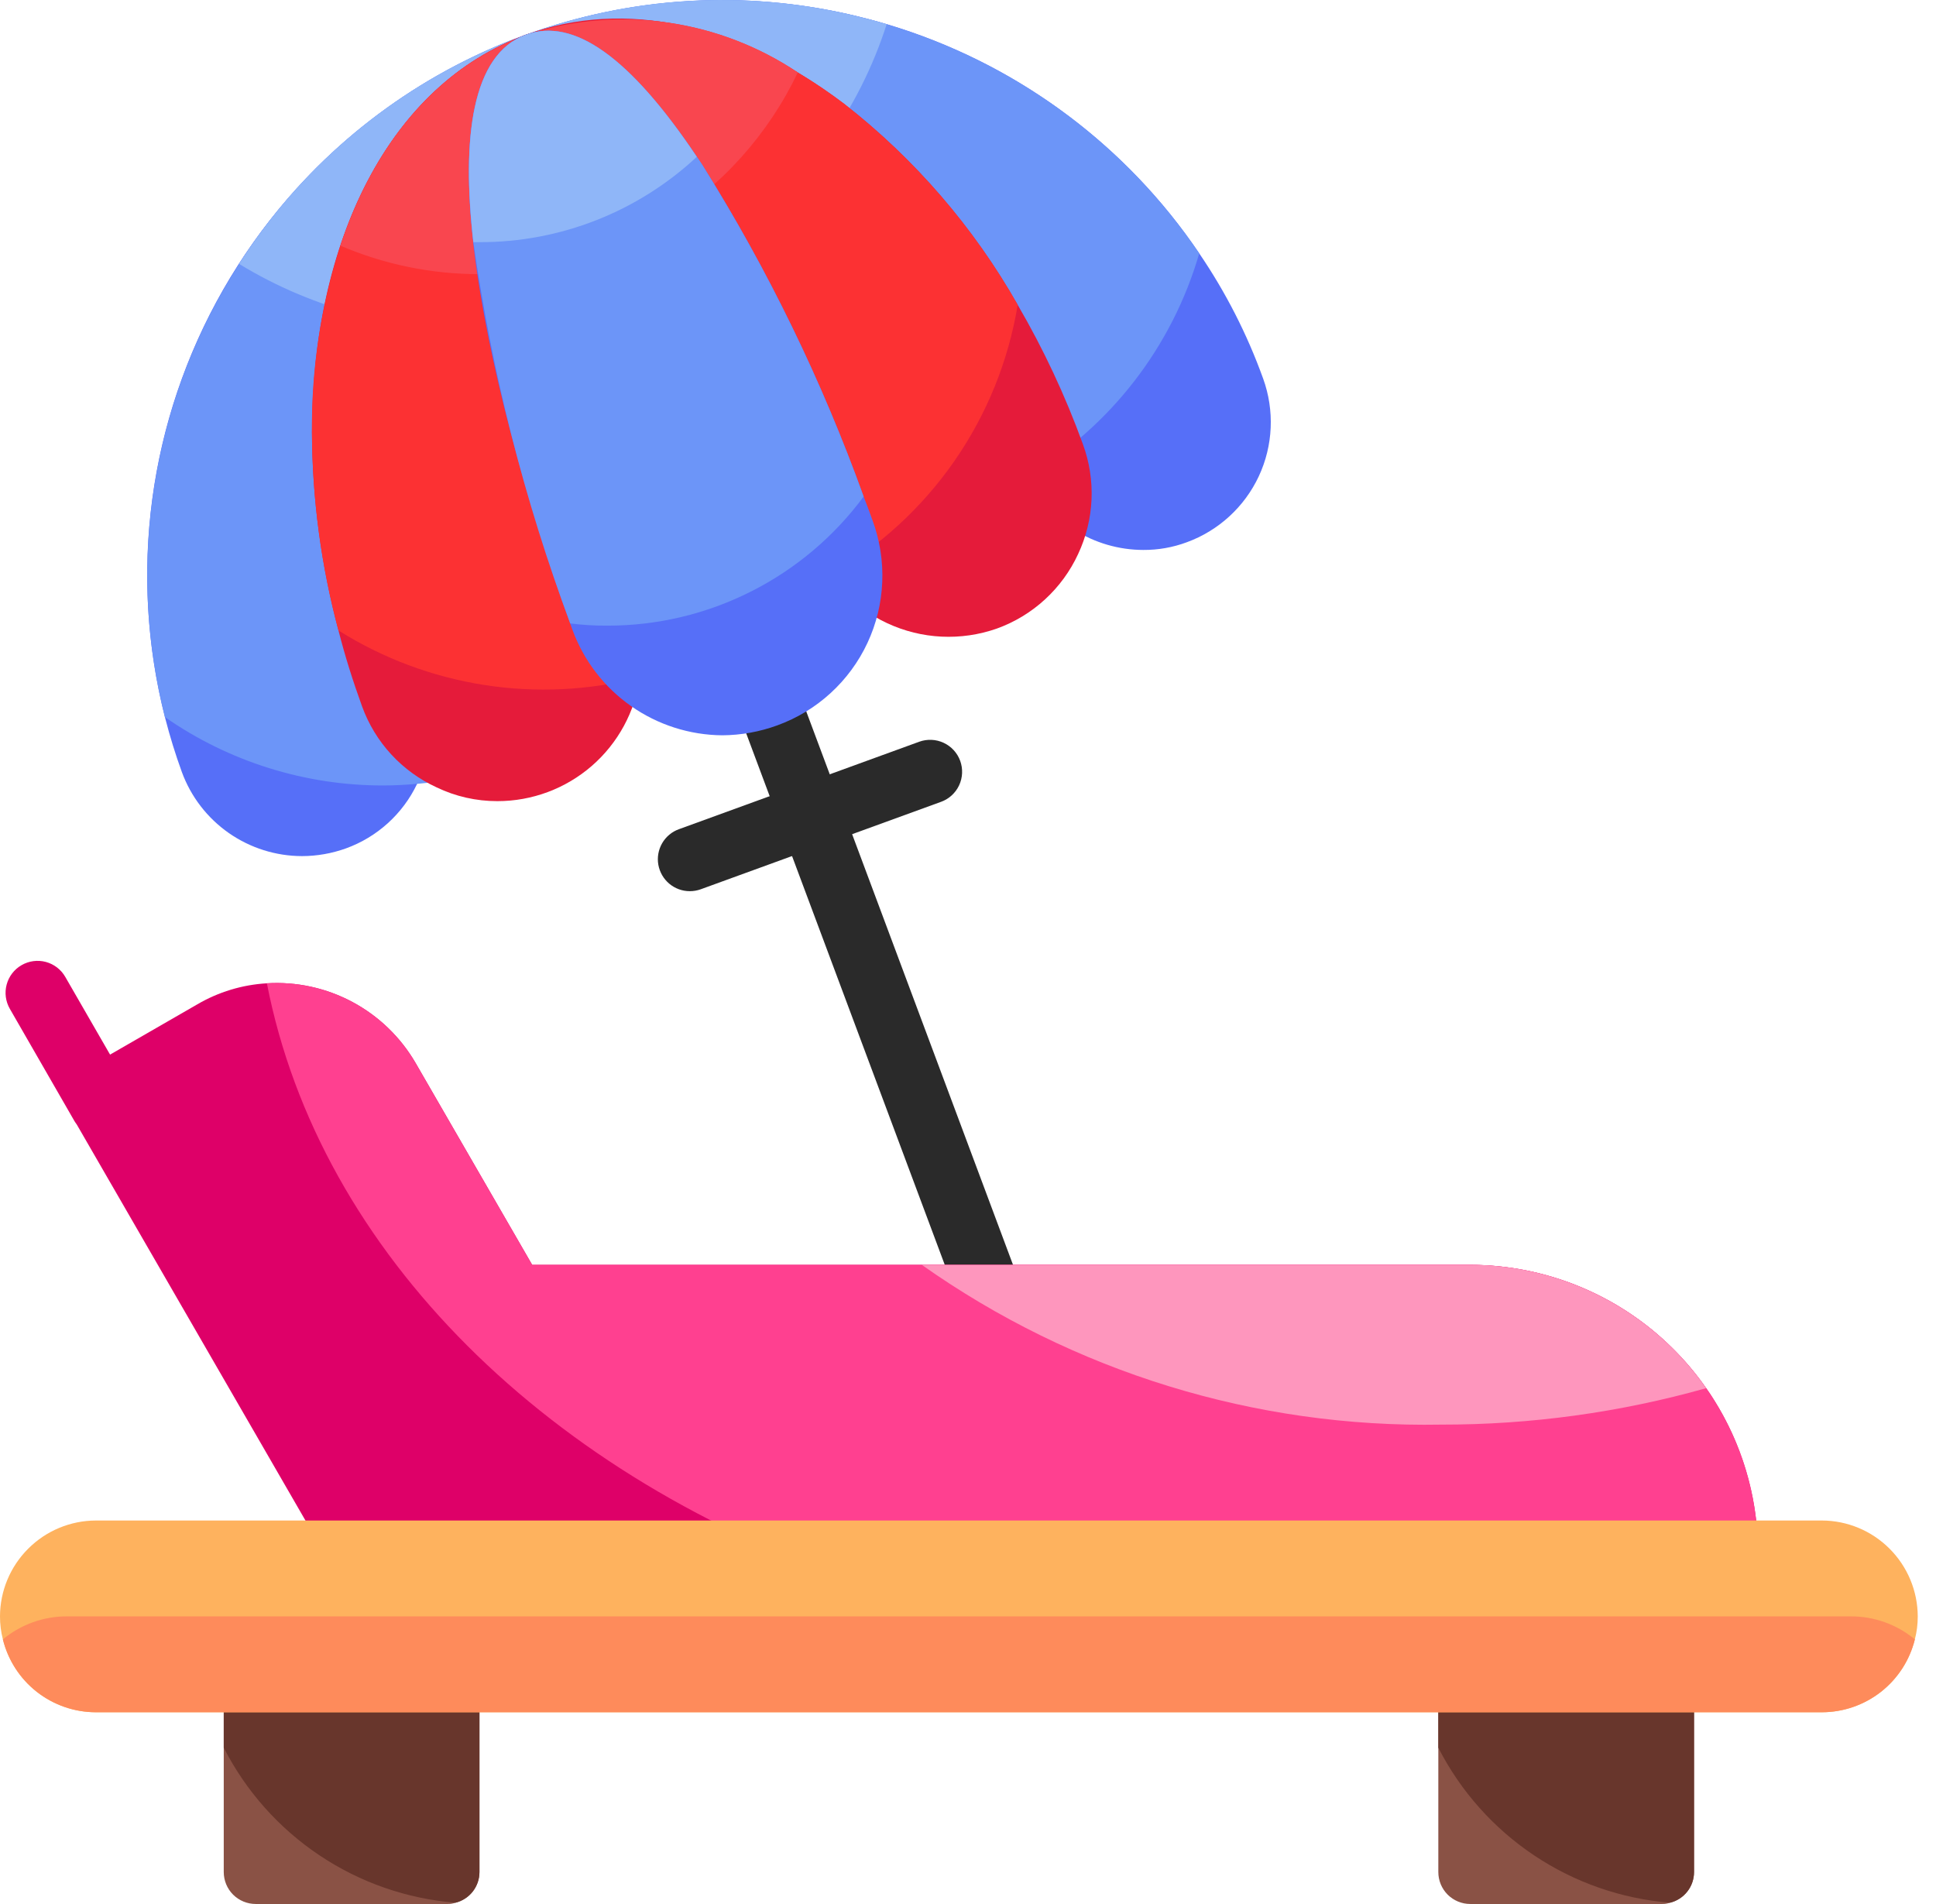 <svg width="61" height="60" viewBox="0 0 61 60" fill="none" xmlns="http://www.w3.org/2000/svg">
<path d="M31.219 41.873C31.014 41.873 30.814 41.81 30.645 41.693C30.477 41.576 30.348 41.41 30.276 41.218L23.196 22.265C23.15 22.141 23.128 22.009 23.133 21.877C23.138 21.744 23.168 21.614 23.223 21.494C23.278 21.374 23.356 21.265 23.453 21.175C23.55 21.085 23.663 21.015 23.787 20.968C23.911 20.922 24.043 20.901 24.175 20.905C24.307 20.91 24.437 20.941 24.558 20.996C24.678 21.05 24.786 21.129 24.877 21.225C24.967 21.322 25.037 21.436 25.083 21.56L32.163 40.513C32.22 40.665 32.239 40.829 32.219 40.99C32.199 41.152 32.14 41.306 32.047 41.44C31.954 41.573 31.831 41.682 31.686 41.758C31.542 41.833 31.382 41.873 31.219 41.873Z" fill="#2A2A2A"/>
<path d="M21.736 28.083C21.499 28.084 21.27 28 21.088 27.848C20.907 27.696 20.785 27.484 20.743 27.251C20.702 27.018 20.745 26.777 20.863 26.572C20.982 26.367 21.169 26.21 21.392 26.13L28.963 23.374C29.214 23.283 29.491 23.295 29.733 23.408C29.975 23.521 30.163 23.725 30.254 23.976C30.345 24.227 30.333 24.505 30.22 24.747C30.107 24.989 29.903 25.176 29.652 25.267L22.08 28.023C21.97 28.063 21.853 28.083 21.736 28.083Z" fill="#2A2A2A"/>
<path d="M17.916 2.073C17.908 2.274 17.841 2.469 17.723 2.632C17.604 2.795 17.44 2.919 17.251 2.989C12.035 4.882 10.262 13.221 13.303 21.57C13.669 22.574 13.622 23.682 13.173 24.651C13.162 24.672 13.152 24.682 13.142 24.702C12.691 25.649 11.884 26.38 10.897 26.736C10.454 26.895 9.987 26.977 9.517 26.978C8.691 26.977 7.884 26.722 7.207 26.249C6.53 25.775 6.014 25.105 5.73 24.329C4.116 19.891 4.296 14.998 6.234 10.692C8.171 6.385 11.712 3.004 16.103 1.267C16.254 1.207 16.405 1.156 16.556 1.096H16.566C16.816 1.005 17.092 1.016 17.333 1.127C17.575 1.238 17.763 1.441 17.855 1.69C17.904 1.811 17.925 1.942 17.916 2.073Z" fill="#566FF8"/>
<path d="M24.17 12.667C24.172 15.689 23.04 18.602 20.998 20.83C18.956 23.058 16.153 24.44 13.142 24.701C12.79 24.732 12.437 24.752 12.085 24.752C9.622 24.757 7.217 24.005 5.196 22.597C4.584 20.183 4.476 17.67 4.878 15.213C5.28 12.756 6.184 10.409 7.533 8.316C7.724 8.014 7.926 7.722 8.137 7.43C10.151 4.658 12.915 2.52 16.103 1.267C16.143 1.277 16.18 1.294 16.214 1.317C16.801 1.521 17.37 1.774 17.916 2.072C18.227 2.241 18.53 2.426 18.822 2.626C20.457 3.727 21.798 5.21 22.73 6.947C22.84 7.158 22.951 7.38 23.052 7.601C23.789 9.188 24.17 10.917 24.17 12.667Z" fill="#6C95F8"/>
<path d="M37.393 17.088C36.955 17.251 36.491 17.333 36.023 17.33C35.255 17.329 34.502 17.11 33.853 16.699C33.204 16.287 32.685 15.699 32.358 15.003C32.307 14.893 32.267 14.792 32.227 14.681C29.195 6.332 22.478 1.096 17.261 2.979C17.261 2.981 17.26 2.984 17.258 2.986C17.257 2.988 17.254 2.989 17.251 2.989C17 3.077 16.724 3.063 16.483 2.95C16.242 2.837 16.055 2.634 15.962 2.385C15.872 2.134 15.884 1.857 15.998 1.615C16.111 1.373 16.316 1.186 16.567 1.096C20.365 -0.284 24.516 -0.355 28.36 0.893C32.204 2.141 35.521 4.636 37.786 7.984C38.621 9.21 39.298 10.536 39.8 11.932C40.163 12.935 40.114 14.041 39.663 15.008C39.211 15.974 38.395 16.722 37.393 17.088Z" fill="#566FF8"/>
<path d="M37.786 7.984C36.933 10.928 34.992 13.438 32.358 15.003C32.307 14.893 32.267 14.792 32.227 14.681C30.945 10.934 28.668 7.606 25.64 5.053C25.419 4.872 25.187 4.711 24.966 4.55C23.212 3.199 21.034 2.517 18.822 2.626C18.289 2.678 17.765 2.796 17.261 2.979C17.261 2.981 17.26 2.984 17.259 2.986C17.257 2.988 17.254 2.989 17.251 2.989C17 3.077 16.724 3.063 16.483 2.95C16.242 2.837 16.055 2.634 15.962 2.385C15.894 2.202 15.882 2.003 15.927 1.813C15.972 1.623 16.072 1.45 16.214 1.317C16.313 1.217 16.434 1.141 16.567 1.096C19.857 -0.108 23.427 -0.325 26.839 0.471C27.211 0.562 27.574 0.652 27.936 0.763C31.956 1.957 35.438 4.51 37.786 7.984Z" fill="#6C95F8"/>
<path d="M27.937 0.763C27.508 2.103 26.872 3.367 26.053 4.51C25.922 4.691 25.792 4.872 25.64 5.053C25.012 5.868 24.292 6.608 23.495 7.259C23.355 7.38 23.203 7.491 23.052 7.601C20.832 9.256 18.168 10.209 15.402 10.336C12.636 10.463 9.896 9.76 7.533 8.316C7.725 8.014 7.926 7.722 8.137 7.43C10.151 4.659 12.915 2.52 16.104 1.267C16.143 1.277 16.18 1.294 16.214 1.317C16.313 1.217 16.434 1.141 16.567 1.096C19.857 -0.108 23.427 -0.325 26.839 0.471C27.212 0.562 27.574 0.652 27.937 0.763Z" fill="#8FB6F8"/>
<path d="M20.162 21.348C20.009 22.43 19.47 23.421 18.645 24.137C17.819 24.853 16.763 25.247 15.67 25.246C15.008 25.247 14.354 25.099 13.757 24.812C13.216 24.564 12.731 24.211 12.328 23.774C11.925 23.337 11.613 22.823 11.41 22.265C11.118 21.459 10.866 20.663 10.665 19.868C10.12 17.831 9.839 15.732 9.829 13.624C9.829 7.622 12.266 2.657 16.567 1.096C16.816 1.005 17.092 1.016 17.334 1.127C17.575 1.238 17.763 1.441 17.855 1.69C17.947 1.941 17.935 2.218 17.824 2.461C17.713 2.704 17.511 2.894 17.261 2.989C16.355 3.523 16.486 9.706 19.93 19.163C20.184 19.861 20.264 20.612 20.162 21.348Z" fill="#E51B3A"/>
<path d="M33.969 17.461C33.719 18.002 33.364 18.487 32.925 18.89C32.486 19.293 31.971 19.605 31.411 19.807C30.28 20.205 29.039 20.145 27.953 19.638C26.866 19.132 26.022 18.22 25.6 17.098C22.166 7.642 18.248 2.808 17.251 2.989C17.126 3.038 16.992 3.062 16.858 3.059C16.723 3.055 16.59 3.025 16.468 2.97C16.345 2.914 16.235 2.835 16.143 2.736C16.052 2.637 15.981 2.521 15.935 2.395C15.889 2.268 15.869 2.133 15.876 1.999C15.883 1.864 15.918 1.733 15.976 1.612C16.035 1.491 16.118 1.383 16.219 1.294C16.32 1.205 16.439 1.138 16.567 1.096C19.678 -0.042 23.243 0.733 26.597 3.271C28.817 5.004 30.675 7.156 32.065 9.605C32.881 11.005 33.568 12.474 34.12 13.996C34.325 14.555 34.418 15.149 34.392 15.744C34.366 16.338 34.222 16.922 33.969 17.461Z" fill="#E51B3A"/>
<path d="M20.162 21.348C18.561 21.759 16.894 21.84 15.261 21.586C13.628 21.331 12.064 20.747 10.665 19.868C10.12 17.831 9.839 15.732 9.829 13.624C9.808 11.628 10.111 9.642 10.725 7.742C11.773 4.59 13.716 2.193 16.416 1.166C16.464 1.139 16.514 1.115 16.567 1.096C16.622 1.074 16.679 1.057 16.738 1.045C16.992 0.986 17.259 1.028 17.483 1.162C17.707 1.296 17.871 1.512 17.939 1.764C18.007 2.016 17.974 2.285 17.848 2.513C17.721 2.742 17.511 2.912 17.261 2.989H17.251C16.768 3.311 16.587 5.255 17.07 8.457C17.665 12.112 18.623 15.698 19.93 19.163C20.184 19.861 20.264 20.612 20.162 21.348Z" fill="#FC3133"/>
<path d="M32.066 9.605C31.774 11.377 31.092 13.06 30.067 14.534C29.043 16.008 27.703 17.235 26.144 18.125C25.919 17.808 25.737 17.462 25.6 17.098C24.367 13.59 22.788 10.213 20.887 7.017C19.185 4.268 17.805 2.908 17.261 2.989H17.251C17.099 3.044 16.936 3.061 16.776 3.04C16.616 3.019 16.463 2.959 16.331 2.866C16.198 2.773 16.09 2.65 16.015 2.507C15.941 2.363 15.902 2.204 15.902 2.042C15.901 1.864 15.949 1.688 16.039 1.534C16.129 1.38 16.259 1.253 16.416 1.166C16.464 1.138 16.514 1.115 16.567 1.095C16.622 1.074 16.679 1.057 16.738 1.045C18.142 0.615 19.624 0.503 21.077 0.717C22.53 0.931 23.917 1.467 25.137 2.284C25.641 2.586 26.129 2.916 26.597 3.271C28.817 5.004 30.675 7.156 32.066 9.605Z" fill="#FC3133"/>
<path d="M25.137 2.284C24.206 4.238 22.73 5.882 20.887 7.017C19.717 7.734 18.422 8.223 17.07 8.457C16.423 8.579 15.765 8.64 15.106 8.639C13.6 8.64 12.11 8.335 10.726 7.742C11.773 4.59 13.717 2.193 16.416 1.166C16.464 1.138 16.515 1.115 16.567 1.095C16.622 1.074 16.68 1.057 16.738 1.045C18.142 0.615 19.624 0.503 21.077 0.717C22.53 0.931 23.917 1.467 25.137 2.284Z" fill="#F9464F"/>
<path d="M27.332 20.26C26.767 21.468 25.746 22.403 24.492 22.858C23.937 23.061 23.351 23.167 22.76 23.171C21.728 23.163 20.723 22.841 19.879 22.247C19.035 21.654 18.392 20.816 18.037 19.847C18.017 19.787 17.987 19.716 17.966 19.646C15.67 13.291 12.871 2.445 16.567 1.095C18.118 0.521 19.951 1.881 22.146 5.224C24.201 8.509 25.899 12.003 27.212 15.648C27.312 15.899 27.403 16.151 27.494 16.403C27.722 17.025 27.826 17.686 27.798 18.348C27.771 19.01 27.612 19.66 27.332 20.26Z" fill="#566FF8"/>
<path d="M27.212 15.648C26.278 16.911 25.06 17.937 23.657 18.643C22.255 19.35 20.706 19.718 19.135 19.716C18.744 19.718 18.354 19.695 17.967 19.646C16.52 15.763 15.497 11.734 14.915 7.631C14.543 4.348 14.865 1.72 16.567 1.095C18.077 0.542 19.85 1.8 21.955 4.942C22.025 5.033 22.085 5.134 22.146 5.224C24.201 8.509 25.899 12.003 27.212 15.648Z" fill="#6C95F8"/>
<path d="M55.39 48.751V48.922C55.39 49.189 55.283 49.445 55.095 49.634C54.906 49.823 54.65 49.929 54.383 49.929H11.531C11.354 49.93 11.179 49.884 11.025 49.795C10.871 49.707 10.744 49.579 10.655 49.425L2.347 35.044C2.28 34.929 2.237 34.803 2.22 34.671C2.202 34.539 2.211 34.405 2.246 34.277C2.28 34.149 2.34 34.029 2.421 33.924C2.503 33.819 2.604 33.73 2.719 33.665L6.214 31.651C6.883 31.259 7.635 31.031 8.409 30.986C9.345 30.929 10.279 31.133 11.106 31.576C11.933 32.019 12.62 32.683 13.092 33.493L16.768 39.858H46.326C48.699 39.862 50.976 40.795 52.67 42.457C54.364 44.119 55.34 46.378 55.39 48.751Z" fill="#DE0068"/>
<path d="M55.389 48.751C54.413 49.184 53.395 49.577 52.348 49.929C44.184 52.615 35.375 52.615 27.211 49.929C17.342 46.616 10.071 39.516 8.409 30.986C9.345 30.929 10.279 31.133 11.106 31.576C11.933 32.019 12.62 32.683 13.092 33.493L16.768 39.858H46.326C47.786 39.861 49.224 40.215 50.518 40.892C51.812 41.569 52.923 42.548 53.758 43.746C53.841 43.856 53.918 43.97 53.99 44.088C54.876 45.484 55.361 47.097 55.389 48.751Z" fill="#FF4090"/>
<path d="M11.532 50.211C11.355 50.211 11.181 50.164 11.028 50.076C10.875 49.988 10.747 49.861 10.659 49.707L2.417 35.433C2.391 35.398 2.366 35.362 2.344 35.325L0.31 31.79C0.177 31.559 0.14 31.284 0.21 31.025C0.279 30.767 0.448 30.547 0.68 30.414C0.911 30.28 1.186 30.244 1.445 30.313C1.703 30.383 1.923 30.552 2.056 30.783L4.029 34.207C4.055 34.239 4.078 34.273 4.1 34.308L12.398 48.69C12.486 48.843 12.533 49.017 12.533 49.193C12.533 49.37 12.487 49.544 12.398 49.697C12.31 49.85 12.183 49.977 12.03 50.065C11.877 50.154 11.704 50.201 11.527 50.201L11.532 50.211Z" fill="#DE0068"/>
<path d="M15.107 52.95V58.992C15.107 59.215 15.032 59.431 14.896 59.606C14.759 59.781 14.567 59.906 14.351 59.959C14.27 59.988 14.185 60.002 14.099 59.999H8.057C7.79 59.999 7.534 59.893 7.345 59.705C7.156 59.516 7.05 59.26 7.05 58.992V52.95C7.05 52.683 7.156 52.427 7.345 52.238C7.534 52.049 7.79 51.943 8.057 51.943H14.099C14.367 51.943 14.623 52.049 14.812 52.238C15 52.427 15.107 52.683 15.107 52.95ZM53.376 52.95V58.992C53.376 59.215 53.302 59.431 53.165 59.606C53.028 59.781 52.836 59.906 52.62 59.959C52.539 59.988 52.454 60.002 52.368 59.999H46.326C46.059 59.999 45.803 59.893 45.614 59.705C45.425 59.516 45.319 59.26 45.319 58.992V52.95C45.319 52.683 45.425 52.427 45.614 52.238C45.803 52.049 46.059 51.943 46.326 51.943H52.368C52.636 51.943 52.892 52.049 53.081 52.238C53.27 52.427 53.376 52.683 53.376 52.95Z" fill="#8A5245"/>
<path d="M53.376 52.95V58.992C53.376 59.215 53.302 59.431 53.165 59.606C53.028 59.781 52.836 59.906 52.62 59.959C51.088 59.835 49.613 59.321 48.335 58.466C47.057 57.611 46.019 56.444 45.319 55.075V52.95C45.319 52.683 45.425 52.427 45.614 52.238C45.803 52.049 46.059 51.943 46.326 51.943H52.368C52.636 51.943 52.892 52.049 53.081 52.238C53.27 52.427 53.376 52.683 53.376 52.95ZM15.107 52.95V58.992C15.107 59.215 15.032 59.431 14.896 59.606C14.759 59.781 14.567 59.906 14.351 59.959C12.819 59.835 11.344 59.321 10.066 58.466C8.788 57.611 7.75 56.444 7.05 55.075V52.95C7.05 52.683 7.156 52.427 7.345 52.238C7.534 52.049 7.79 51.943 8.057 51.943H14.099C14.367 51.943 14.623 52.049 14.812 52.238C15 52.427 15.107 52.683 15.107 52.95Z" fill="#68362C"/>
<path d="M60.425 50.936C60.426 51.181 60.395 51.425 60.334 51.661C60.172 52.316 59.796 52.898 59.265 53.315C58.733 53.731 58.078 53.957 57.404 53.958H3.021C2.347 53.957 1.691 53.731 1.16 53.315C0.629 52.898 0.253 52.316 0.091 51.661C0.03 51.425 -0.001 51.181 1.95501e-05 50.936C0.002 50.136 0.321 49.369 0.888 48.803C1.454 48.236 2.221 47.917 3.021 47.915H57.404C58.204 47.917 58.971 48.236 59.537 48.803C60.103 49.369 60.422 50.136 60.425 50.936Z" fill="#FEB25E"/>
<path d="M60.334 51.661C60.172 52.316 59.796 52.898 59.265 53.314C58.734 53.73 58.079 53.957 57.404 53.957H3.021C2.347 53.957 1.692 53.73 1.16 53.314C0.629 52.898 0.253 52.316 0.091 51.661C0.659 51.189 1.376 50.932 2.115 50.936H58.31C59.049 50.932 59.766 51.189 60.334 51.661Z" fill="#FE8B5B"/>
<path d="M53.758 43.745C51.041 44.511 48.232 44.897 45.41 44.893C39.558 45 33.824 43.236 29.044 39.858H46.326C47.786 39.86 49.224 40.215 50.518 40.892C51.812 41.569 52.923 42.547 53.758 43.745Z" fill="#FE96BD"/>
<path d="M21.955 4.942C20.096 6.676 17.648 7.638 15.107 7.631H14.915C14.543 4.348 14.865 1.72 16.567 1.095C18.077 0.542 19.85 1.8 21.955 4.942Z" fill="#8FB6F8"/>
</svg>
